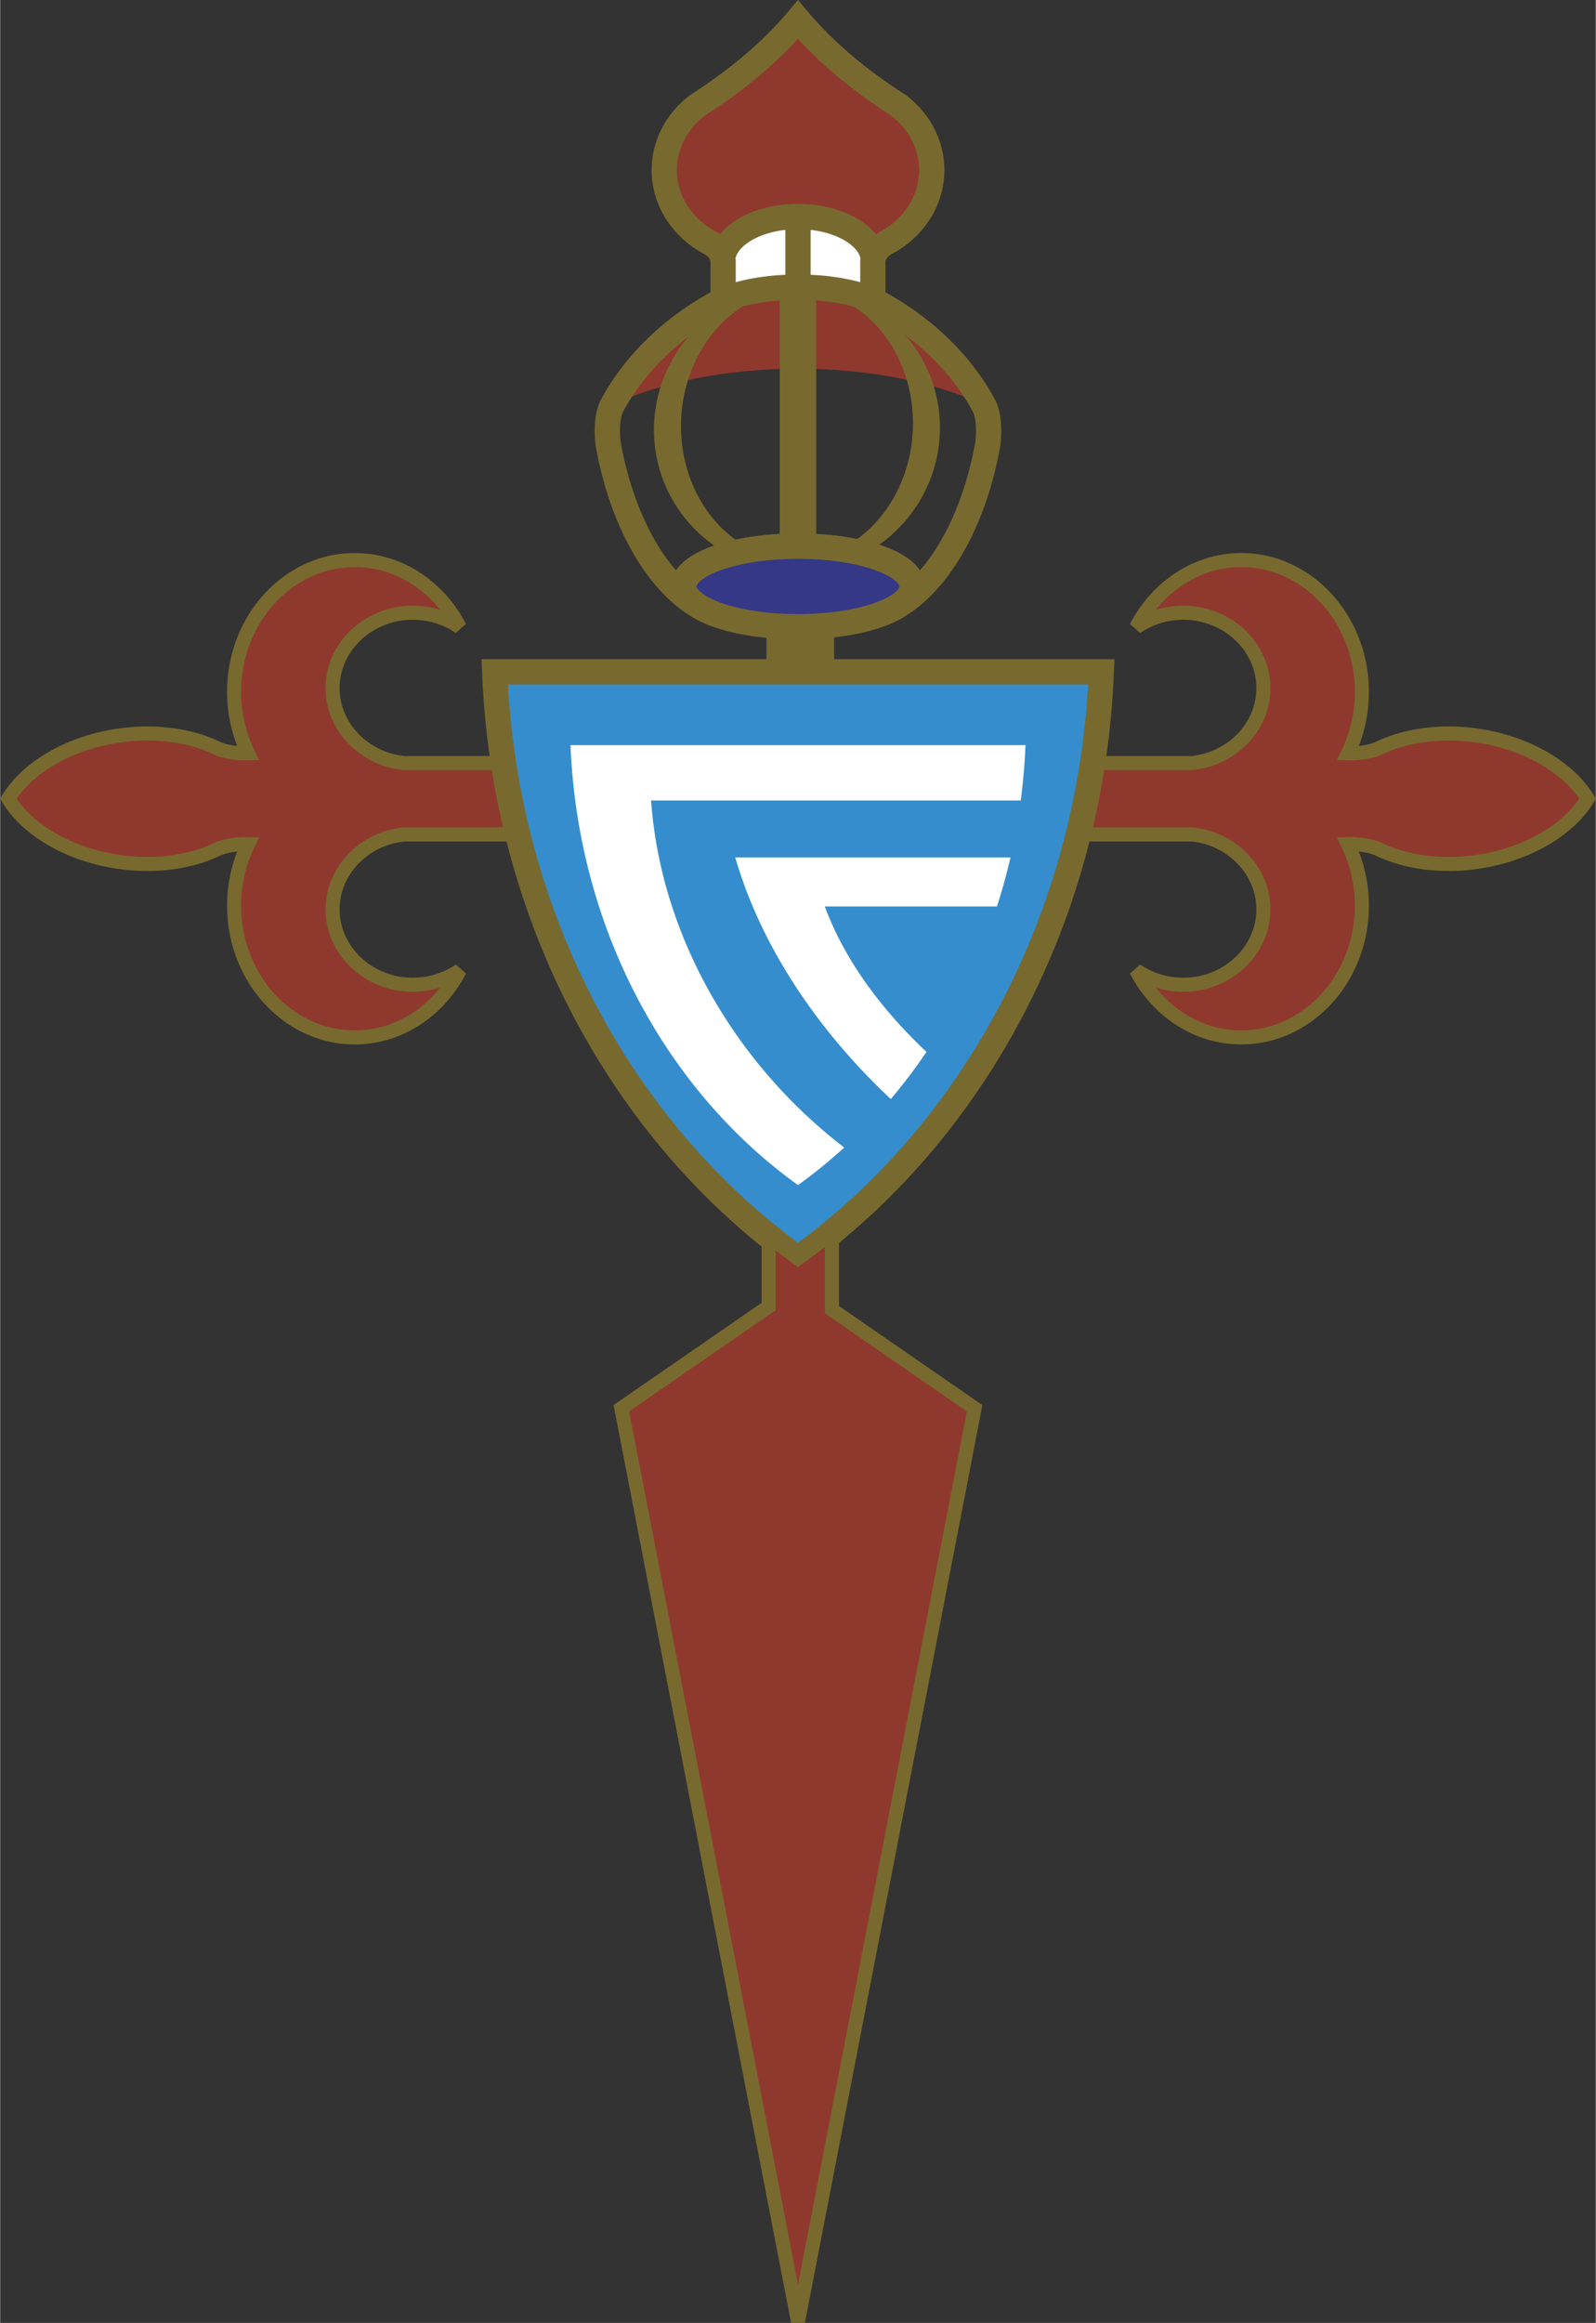 <svg xmlns="http://www.w3.org/2000/svg" width="1719" height="2500" viewBox="0 0 329.098 478.724"><rect x="0" y="0" width="329.098" height="478.724" fill="#333333" stroke="none"/><path d="M202.285 82.5c.279.486.549.977.809 1.472.557 1.355.863 3.427.76 5.725-.033.73-.105 1.433-.211 2.095-2.74 14.971-9.322 27.008-17.717 32.586l-.018-.031c1.406-1.063 2.195-2.245 2.195-3.494 0-4.577-10.58-8.31-23.556-8.31-12.974 0-23.555 3.732-23.555 8.31 0 1.25.789 2.432 2.194 3.495l-.018.032c-8.215-5.461-14.7-17.112-17.541-31.645h.001c-.001-.006-.004-.013-.004-.019a51.476 51.476 0 0 1-.155-.818 19.055 19.055 0 0 1-.227-2.2c-.104-2.307.204-4.389.765-5.74.258-.489.526-.974.802-1.455h.001c-.165.287-.326.575-.485.865 10.003-4.577 23.458-7.388 38.223-7.388 14.763 0 28.216 2.809 38.22 7.386-.158-.289-.32-.578-.484-.864h.001V82.5z" fill="transparent"/><path d="M179.984 61.787v.016c9.955 5.172 17.936 12.675 22.783 21.561-10.004-4.577-23.457-7.386-38.22-7.386-14.764 0-28.219 2.811-38.223 7.388 4.85-8.886 12.833-16.39 22.786-21.563v-.015c3.804-1.603 9.316-2.616 15.437-2.616 6.121 0 11.635 1.011 15.437 2.615zM149.025 53.2c-.281-1.197-1.136-2.256-2.355-3.02-5.779-2.953-9.705-8.632-9.705-15.128 0-5.403 2.715-10.239 6.952-13.414 8.28-5.297 15.249-11.213 20.625-17.598 5.388 6.394 12.37 12.317 20.669 17.621 4.219 3.175 6.92 8 6.92 13.391 0 6.497-3.926 12.176-9.705 15.128-1.219.764-2.074 1.823-2.355 3.02-.605-4.782-7.346-8.571-15.522-8.571-8.178 0-14.916 3.789-15.524 8.571z" fill="#8f392e"/><path d="M255.975 115.421c13.699 0 24.877 12.199 24.877 27.156 0 4.572-1.047 8.884-2.887 12.672.193.005.389.01.586.01 2.025 0 3.914-.336 5.492-.91l.279-.139c5.1-2.492 11.926-3.57 18.902-2.794 6.975.776 13.031 3.154 17.637 6.407 2.77 1.954 5.031 4.264 6.549 6.786-1.518 2.523-3.781 4.836-6.551 6.791-4.607 3.252-10.662 5.631-17.639 6.407-6.975.776-13.799-.302-18.898-2.793a19.158 19.158 0 0 1-.287-.144c-1.578-.572-3.463-.906-5.484-.906-.197 0-.395.004-.59.01 1.842 3.787 2.889 8.101 2.889 12.673 0 14.957-11.176 27.155-24.877 27.155-9.271 0-17.387-5.587-21.664-13.834 2.729 1.87 6.08 2.973 9.699 2.973 9.1 0 16.52-6.976 16.52-15.531 0-7.992-6.479-14.605-14.75-15.44H83.317c-8.271.834-14.75 7.448-14.75 15.44 0 8.555 7.421 15.531 16.521 15.531 3.62 0 6.972-1.103 9.699-2.973-4.277 8.248-12.391 13.834-21.664 13.834-13.7 0-24.876-12.198-24.876-27.155 0-4.572 1.044-8.886 2.886-12.673-.194-.006-.391-.01-.589-.01-2.021 0-3.906.334-5.483.906l-.287.144c-5.099 2.492-11.925 3.57-18.9 2.793-6.975-.776-13.03-3.155-17.638-6.407-2.769-1.955-5.033-4.267-6.549-6.791 1.516-2.522 3.779-4.832 6.547-6.786 4.608-3.253 10.664-5.631 17.638-6.407 6.976-.776 13.801.302 18.9 2.794l.28.139c1.578.574 3.467.91 5.492.91.197 0 .393-.005.586-.01-1.841-3.788-2.886-8.1-2.886-12.672 0-14.957 11.176-27.156 24.876-27.156 9.272 0 17.387 5.588 21.664 13.835-2.727-1.869-6.08-2.972-9.7-2.972-9.099 0-16.521 6.977-16.521 15.53 0 7.993 6.479 14.607 14.752 15.441h162.451c8.279-.829 14.764-7.444 14.764-15.441 0-8.553-7.422-15.53-16.521-15.53-3.619 0-6.973 1.103-9.699 2.972 4.28-8.247 12.391-13.835 21.665-13.835z" fill="#8f392e" stroke="#786a2f" stroke-width="2.892" stroke-miterlimit="2.613"/><path d="M164.548 259.341c-36.03-25.828-60.51-70.182-62.562-120.885h125.125c-2.052 50.703-26.533 95.057-62.563 120.885z" fill="#358dcd" stroke="#786a2f" stroke-width="5.205" stroke-miterlimit="2.613"/><path d="M164.548 244.23c-27.023-19.372-45.382-52.637-46.922-90.664H211.469a126.417 126.417 0 0 1-.98 11.409h-76.244c1.067 14.806 5.861 29.174 13.574 42.063 6.757 11.293 15.713 21.363 26.26 29.459a103.695 103.695 0 0 1-9.531 7.733z" fill="#fff"/><path d="M208.371 176.705a123.092 123.092 0 0 1-2.787 10.106H170.08c3.875 10.528 11.17 20.751 20.961 29.979a112.2 112.2 0 0 1-7.354 9.716 133.372 133.372 0 0 1-10.186-10.646c-10.261-11.998-17.896-25.372-21.892-39.155h56.762z" fill="#fff"/><path d="M171.555 253.962v15.95l29.428 20.309-36.435 188.229-36.433-188.229 30.379-20.965v-14.521a134.965 134.965 0 0 0 6.054 4.605c2.39-1.71 4.722-3.506 7.007-5.378z" fill="#8f392e" stroke="#786a2f" stroke-width="2.892" stroke-miterlimit="2.613"/><path fill="#786a2f" stroke="#786a2f" stroke-width=".881" stroke-miterlimit="2.613" d="M158.494 126.657h13.061v11.799h-13.061v-11.799z"/><path d="M164.548 112.542c12.976 0 23.556 3.732 23.556 8.31s-10.58 8.311-23.556 8.311c-12.974 0-23.555-3.732-23.555-8.311 0-4.578 10.581-8.31 23.555-8.31z" fill="#353886" stroke="#786a2f" stroke-width="5.205" stroke-miterlimit="2.613"/><path d="M179.984 54.187v7.616m0 0c10.182 5.29 18.299 13.017 23.109 22.169.557 1.355.863 3.427.76 5.725-.033.73-.105 1.433-.211 2.095-2.74 14.971-9.322 27.008-17.717 32.586m.001-.001l-.018-.031m0 0c1.406-1.063 2.195-2.245 2.195-3.494 0-4.577-10.58-8.31-23.556-8.31-12.974 0-23.555 3.732-23.555 8.31 0 1.25.789 2.432 2.194 3.495m.001 0l-.018.032m0 0c-8.215-5.461-14.7-17.112-17.541-31.645m.001 0c-.001-.006-.004-.013-.004-.019a51.476 51.476 0 0 1-.155-.818 19.055 19.055 0 0 1-.227-2.2c-.104-2.307.204-4.389.765-5.74 4.814-9.145 12.931-16.865 23.104-22.153m-.001-.001v-8.061m0 0c-.12-1.418-1.041-2.685-2.44-3.562-5.779-2.953-9.705-8.632-9.705-15.128 0-5.403 2.715-10.239 6.952-13.414 8.28-5.297 15.249-11.213 20.625-17.598 5.388 6.394 12.37 12.317 20.669 17.621 4.219 3.175 6.92 8 6.92 13.391 0 6.497-3.926 12.176-9.705 15.128-1.4.876-2.32 2.143-2.441 3.562m-.002 0v.445" fill="none" stroke="#786a2f" stroke-width="5.205"/><path d="M179.984 54.187v7.601c-3.803-1.604-9.316-2.615-15.437-2.615-6.121 0-11.633 1.013-15.437 2.616v-8.046a3.92 3.92 0 0 0-.085-.542c.607-4.782 7.345-8.571 15.522-8.571s14.917 3.789 15.522 8.571c-.039.177-.07.359-.086.542v.444h.001z" fill="#fff" stroke="#786a2f" stroke-width="5.205" stroke-miterlimit="2.613"/><path fill="none" stroke="#786a2f" stroke-width="5.205" d="M164.548 44.365v14.309"/><path d="M176.082 115.232a67.698 67.698 0 0 0-6.045-.808c5.318-1.58 9.938-5.224 13.189-10.123 3.217-4.845 5.107-10.914 5.037-17.412-.076-7.576-2.795-14.37-7.066-19.255-4.217-4.827-10.01-7.826-16.395-7.888-6.385-.062-12.272 2.826-16.653 7.57-4.437 4.806-7.37 11.548-7.699 19.123-.282 6.497 1.401 12.603 4.465 17.508 3.096 4.958 7.6 8.688 12.865 10.365-2.13.149-4.165.389-6.07.696a29.29 29.29 0 0 1-12.624-11.294 29.042 29.042 0 0 1-4.208-16.588c.396-8.015 4.003-15.146 9.453-20.202 5.385-4.996 12.627-8.042 20.486-7.965 7.858.077 14.997 3.264 20.213 8.356 5.285 5.161 8.658 12.353 8.791 20.367.098 6.036-1.66 11.722-4.76 16.493a29.893 29.893 0 0 1-12.979 11.057z" fill="#786a2f"/><path fill="none" stroke="#786a2f" stroke-width="7.519" d="M164.548 60.324v51.029"/></svg>
